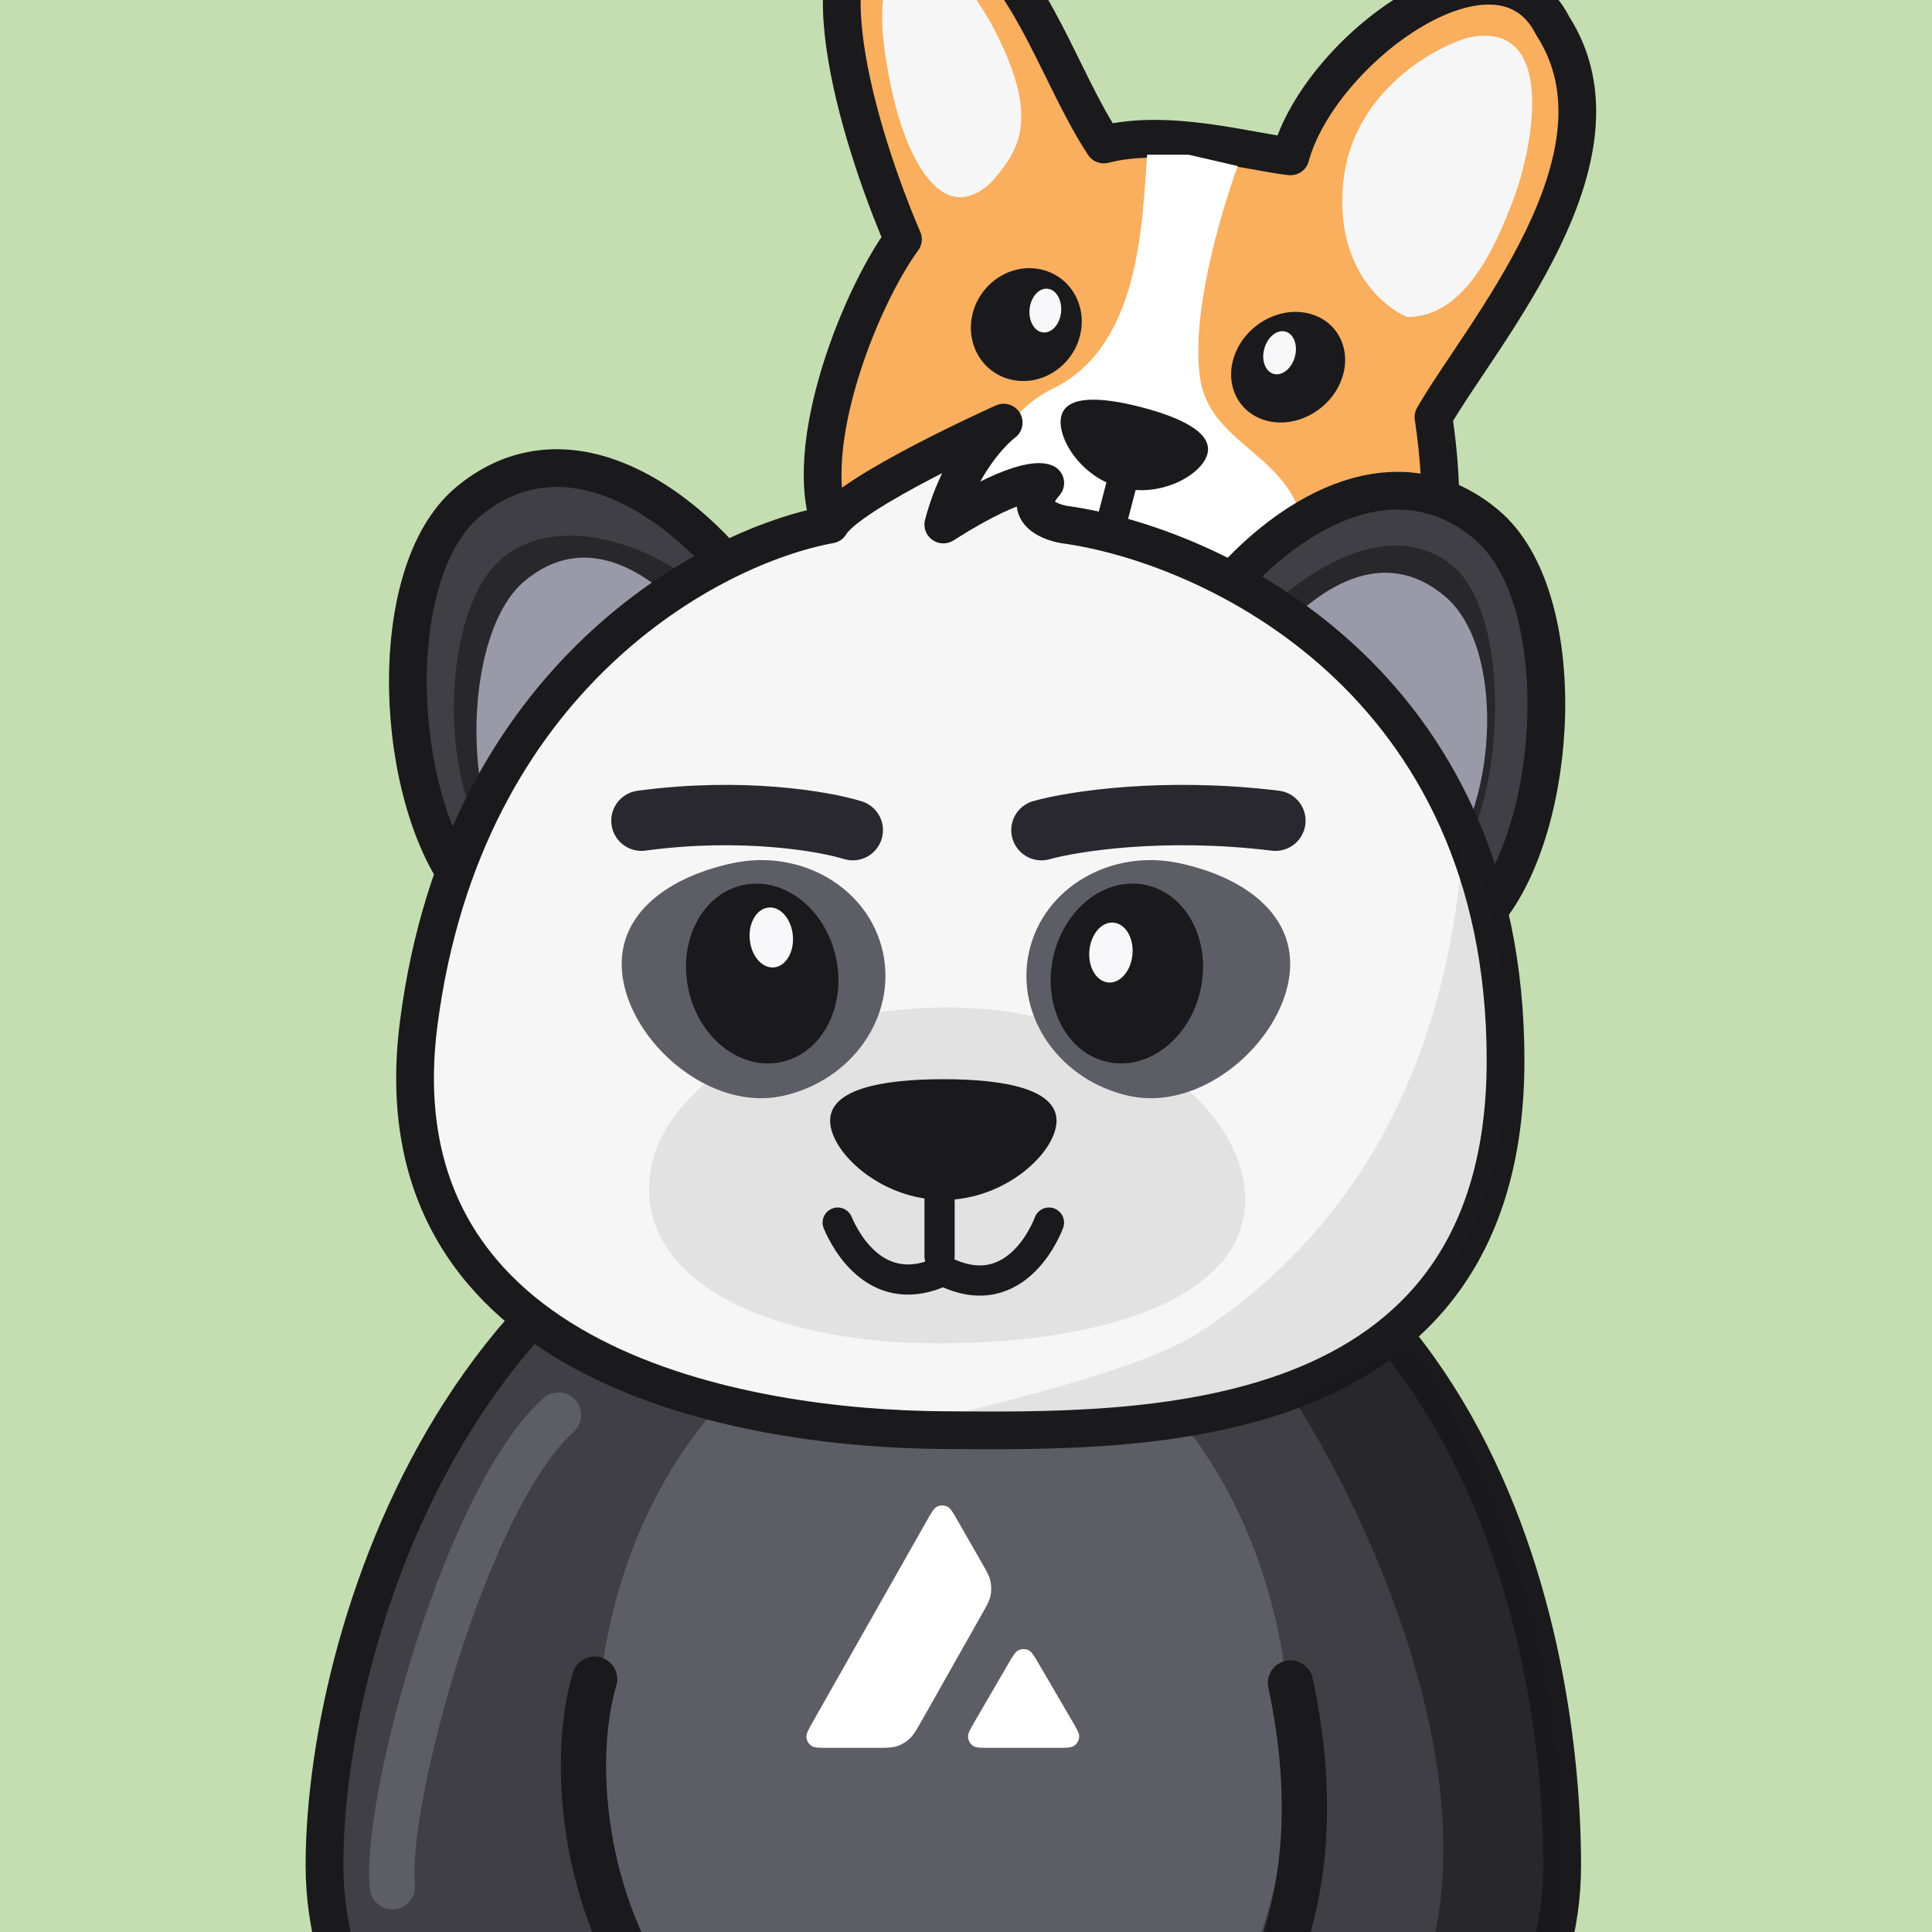 <svg width="256" height="256" viewBox="0 0 256 256" fill="none" xmlns="http://www.w3.org/2000/svg">
<g clip-path="url(#clip0_5900_31690)">
<rect width="256" height="256" fill="#C5DEB1"/>
<path d="M189.943 55.259C196.363 98.433 167.554 96.915 153.15 93.409L152.684 93.255C140.027 89.079 116.04 81.164 110.72 71.115C105.334 60.941 113.799 39.663 119.644 31.709C113.851 18.26 105.459 -9.079 118.235 -10.837C134.205 -13.035 138.589 7.531 146.261 19.149C154.715 16.951 165.675 20.144 170.998 20.719C174.86 6.485 198.555 -10.837 205.757 3.45C216.873 20.719 196.363 44.112 189.943 55.259Z" fill="#FAAF5E" stroke="#1A1A1C" stroke-width="5" stroke-linejoin="round"/>
<path d="M159 50C157.5 39.5 164 22 164 22L157.5 20.5H152C151.333 29.5 151.1 45.9 139.5 51.5C127.9 57.1 124.5 78 125 86C140.5 87.667 171.8 87.9 173 75.5C174.5 60 160.5 60.5 159 50Z" fill="white"/>
<ellipse cx="7.286" cy="7.534" rx="7.286" ry="7.534" transform="matrix(0.991 0.133 -0.18 0.984 130.128 34.629)" fill="#1A1A1C"/>
<path d="M150.257 57.835L147.231 69.447" stroke="#1A1A1C" stroke-width="4" stroke-linecap="round"/>
<path d="M159.989 60.144C159.271 62.9 153.836 66.001 148.492 64.609C143.147 63.217 139.917 57.858 140.635 55.102C141.352 52.347 145.92 52.572 151.265 53.964C156.609 55.356 160.707 57.389 159.989 60.144Z" fill="#1A1A1C"/>
<ellipse cx="7.158" cy="7.709" rx="7.158" ry="7.709" transform="matrix(-0.94 -0.341 -0.445 0.896 180.843 44.188)" fill="#1A1A1C"/>
<ellipse cx="2.096" cy="2.911" rx="2.096" ry="2.911" transform="matrix(-0.962 -0.272 -0.272 0.962 172.36 44.509)" fill="#F8F8FB"/>
<ellipse cx="138.512" cy="41.156" rx="2.096" ry="2.911" transform="rotate(5.773 138.512 41.156)" fill="#F8F8FB"/>
<path d="M85.003 102C73.579 111.584 71.763 129.636 62.002 118C52.24 106.364 50.578 76.085 62.002 66.501C73.426 56.917 87.429 64.012 97.19 75.647C106.951 87.283 96.427 92.416 85.003 102Z" fill="#3F3F45" stroke="#1A1A1C" stroke-width="5" stroke-linejoin="round"/>
<path d="M173.945 105C185.369 114.584 187.185 132.636 196.946 121C206.707 109.364 208.37 79.085 196.946 69.501C185.522 59.917 171.519 67.012 161.758 78.647C151.997 90.283 162.521 95.416 173.945 105Z" fill="#3F3F45" stroke="#1A1A1C" stroke-width="5" stroke-linejoin="round"/>
<path opacity="0.6" d="M81.541 99.207C73.488 105.962 71.886 120.202 65.005 111.999C58.124 103.797 58.449 80.755 66.502 73.999C74.555 67.243 89.122 72.798 96.003 81C102.884 89.202 89.594 92.451 81.541 99.207Z" fill="#1A1A1C"/>
<path d="M84.54 102.207C76.487 108.963 74.885 123.202 68.004 115C61.123 106.798 61.448 83.756 69.501 77C77.554 70.244 86.25 75.428 93.131 83.63C100.013 91.833 92.594 95.451 84.54 102.207Z" fill="#9999A8"/>
<path opacity="0.6" d="M174.411 102.206C182.464 108.962 185.618 123.202 192.499 115C199.38 106.798 200.552 81.755 192.499 74.999C184.446 68.243 172.377 75.298 165.496 83.5C158.615 91.702 166.357 95.451 174.411 102.206Z" fill="#1A1A1C"/>
<path d="M174.496 98C182.549 104.756 184.567 122.702 191.448 114.5C198.329 106.298 199.501 85.756 191.448 79C183.395 72.244 174.699 77.428 167.818 85.63C160.937 93.833 166.443 91.244 174.496 98Z" fill="#9999A8"/>
<path d="M206.998 247.191C206.998 279.67 170.285 306 124.998 306C79.71 306 42.998 279.67 42.998 247.191C42.998 214.712 63.998 151 124.998 151C193.498 151 206.998 214.712 206.998 247.191Z" fill="#3F3F45" stroke="#1A1A1C" stroke-width="5" stroke-linejoin="round"/>
<ellipse cx="124.998" cy="232" rx="46" ry="60" fill="#5D5D66"/>
<path d="M199.494 140.5C199.494 90.1 160.494 72.167 140.994 69.5C140.994 69.5 134.5 68.501 138.5 64C138.5 64 135.994 62.499 124.994 69.5C127.494 60 132.994 56 132.994 56C132.994 56 112.494 65.167 109.994 69.5C94.327 72.333 61.494 89.5 55.494 135.5C49.494 181.5 99.327 189.333 124.994 189.5C150.66 189.667 199.494 190.9 199.494 140.5Z" fill="#F6F6F6" stroke="#1A1A1C" stroke-width="5" stroke-linejoin="round"/>
<path opacity="0.1" d="M164.996 159C164.996 171.703 146.864 177.999 124.496 177.999C102.129 177.999 85.996 170.203 85.996 157.5C85.996 144.797 103.129 133.5 125.496 133.5C147.864 133.5 164.996 146.297 164.996 159Z" fill="#28282E"/>
<path d="M137.996 110C142.163 108.83 154.196 106.941 168.996 108.746" stroke="#28282E" stroke-width="8" stroke-linecap="round" stroke-linejoin="bevel"/>
<path d="M112.996 110C109.233 108.83 98.364 106.941 84.996 108.746" stroke="#28282E" stroke-width="8" stroke-linecap="round" stroke-linejoin="bevel"/>
<path d="M116.993 126.194C118.838 134.708 112.875 143.226 103.674 145.221C94.472 147.215 84.517 138.929 82.672 130.416C80.827 121.902 87.79 116.383 96.992 114.389C106.193 112.395 115.148 117.68 116.993 126.194Z" fill="#5D5D66"/>
<ellipse cx="100.996" cy="129" rx="10" ry="12" transform="rotate(-12.228 100.996 129)" fill="#1A1A1C"/>
<path d="M136.338 126.194C134.493 134.708 140.456 143.226 149.657 145.221C158.859 147.215 168.814 138.929 170.659 130.416C172.504 121.902 165.541 116.383 156.339 114.389C147.138 112.395 138.183 117.68 136.338 126.194Z" fill="#5D5D66"/>
<ellipse cx="10" cy="12" rx="10" ry="12" transform="matrix(-0.977 -0.212 -0.212 0.977 161.626 119.391)" fill="#1A1A1C"/>
<ellipse cx="2.867" cy="3.983" rx="2.867" ry="3.983" transform="matrix(-0.996 -0.087 -0.087 0.996 150.404 122.5)" fill="#F8F8FB"/>
<ellipse cx="102.201" cy="124.218" rx="2.867" ry="3.983" transform="rotate(-5 102.201 124.218)" fill="#F8F8FB"/>
<path d="M110.996 162C112.184 164.817 116.443 172.436 124.996 168.38C134.923 173.45 138.996 162 138.996 162" stroke="#1A1A1C" stroke-width="4" stroke-linecap="round" stroke-linejoin="bevel"/>
<path d="M124.496 149L124.496 166.5" stroke="#1A1A1C" stroke-width="4" stroke-linecap="round"/>
<path d="M139.996 148.5C139.996 152.642 133.28 159 124.996 159C116.712 159 109.996 152.642 109.996 148.5C109.996 144.358 116.712 143 124.996 143C133.28 143 139.996 144.358 139.996 148.5Z" fill="#1A1A1C"/>
<path d="M170.998 223C173.998 237 174.753 256.643 161.998 272" stroke="#1A1A1C" stroke-width="6" stroke-linecap="round" stroke-linejoin="bevel"/>
<path d="M78.785 222.5C75.793 232.562 76.66 251.95 87.998 267" stroke="#1A1A1C" stroke-width="6" stroke-linecap="round" stroke-linejoin="bevel"/>
<path opacity="0.1" d="M150.497 189C207.297 185 203.164 134.333 193.997 109.5C191.998 146.5 174.998 166 158.997 176.5C143.195 186.87 79.497 194 150.497 189Z" fill="#28282E"/>
<path opacity="0.6" d="M186.998 265.5C199.398 239.9 181.831 201.5 171.498 185.5L186.998 178.5C208.598 211.3 208.331 248.167 205.498 262.5C194.164 274.167 174.598 291.1 186.998 265.5Z" fill="#1A1A1C"/>
<path d="M51.995 250C50.828 239.167 61.598 198.7 73.998 187.5" stroke="#5D5D66" stroke-width="6" stroke-linecap="round" stroke-linejoin="bevel"/>
<path d="M178 24C179.2 12.8 189 6.667 194.5 5C206 2.501 203.5 18.5 200.5 26.5C198.1 32.9 194 42.001 186.5 42.001C183.167 40.667 176.8 35.2 178 24Z" fill="#F6F6F6"/>
<path d="M131.532 23.962L131.5 24C124.862 30.519 120.137 20.75 118.319 12.616C116.864 6.109 115.263 -3.402 120.38 -6.226C123.299 -6.314 128.407 -3.757 133 6.501C137.577 16.721 134.47 20.443 131.532 23.962Z" fill="#F6F6F6"/>
<g filter="url(#filter0_d_5900_31690)">
<path fill-rule="evenodd" clip-rule="evenodd" d="M106.846 228.598H112.924H112.924C114.355 228.598 115.07 228.598 115.709 228.421C116.409 228.213 117.048 227.843 117.579 227.335C118.066 226.87 118.418 226.253 119.112 225.038L119.112 225.037L119.133 225.001L127.016 211.05C127.716 209.826 128.062 209.21 128.216 208.563C128.385 207.862 128.385 207.122 128.216 206.421C128.064 205.779 127.714 205.167 127.024 203.961L127.008 203.933L123.923 198.542C123.284 197.417 122.961 196.855 122.554 196.647C122.115 196.424 121.592 196.424 121.153 196.647C120.745 196.855 120.422 197.417 119.784 198.542L104.776 225.024C104.145 226.133 103.83 226.688 103.853 227.142C103.884 227.635 104.137 228.082 104.553 228.352C104.938 228.598 105.568 228.598 106.846 228.598ZM136.982 228.598H128.273C126.988 228.598 126.342 228.598 125.965 228.352C125.55 228.082 125.296 227.628 125.265 227.135C125.242 226.684 125.56 226.134 126.196 225.035L126.196 225.035L126.211 225.009L130.558 217.538C131.197 216.436 131.52 215.889 131.92 215.681C132.358 215.458 132.874 215.458 133.313 215.681C133.71 215.884 134.019 216.408 134.632 217.444L134.633 217.446L134.682 217.53L139.045 225.001L139.054 225.017C139.072 225.049 139.09 225.08 139.108 225.11L139.108 225.11C139.712 226.155 140.021 226.688 139.999 227.127C139.976 227.62 139.714 228.075 139.299 228.344C138.914 228.598 138.267 228.598 136.983 228.598H136.982Z" fill="white"/>
</g>
</g>
<defs>
<filter id="filter0_d_5900_31690" x="103.852" y="196.479" width="39.148" height="35.118" filterUnits="userSpaceOnUse" color-interpolation-filters="sRGB">
<feFlood flood-opacity="0" result="BackgroundImageFix"/>
<feColorMatrix in="SourceAlpha" type="matrix" values="0 0 0 0 0 0 0 0 0 0 0 0 0 0 0 0 0 0 127 0" result="hardAlpha"/>
<feOffset dx="3" dy="3"/>
<feComposite in2="hardAlpha" operator="out"/>
<feColorMatrix type="matrix" values="0 0 0 0 0 0 0 0 0 0 0 0 0 0 0 0 0 0 0.6 0"/>
<feBlend mode="normal" in2="BackgroundImageFix" result="effect1_dropShadow_5900_31690"/>
<feBlend mode="normal" in="SourceGraphic" in2="effect1_dropShadow_5900_31690" result="shape"/>
</filter>
<clipPath id="clip0_5900_31690">
<rect width="256" height="256" fill="white"/>
</clipPath>
</defs>
</svg>
